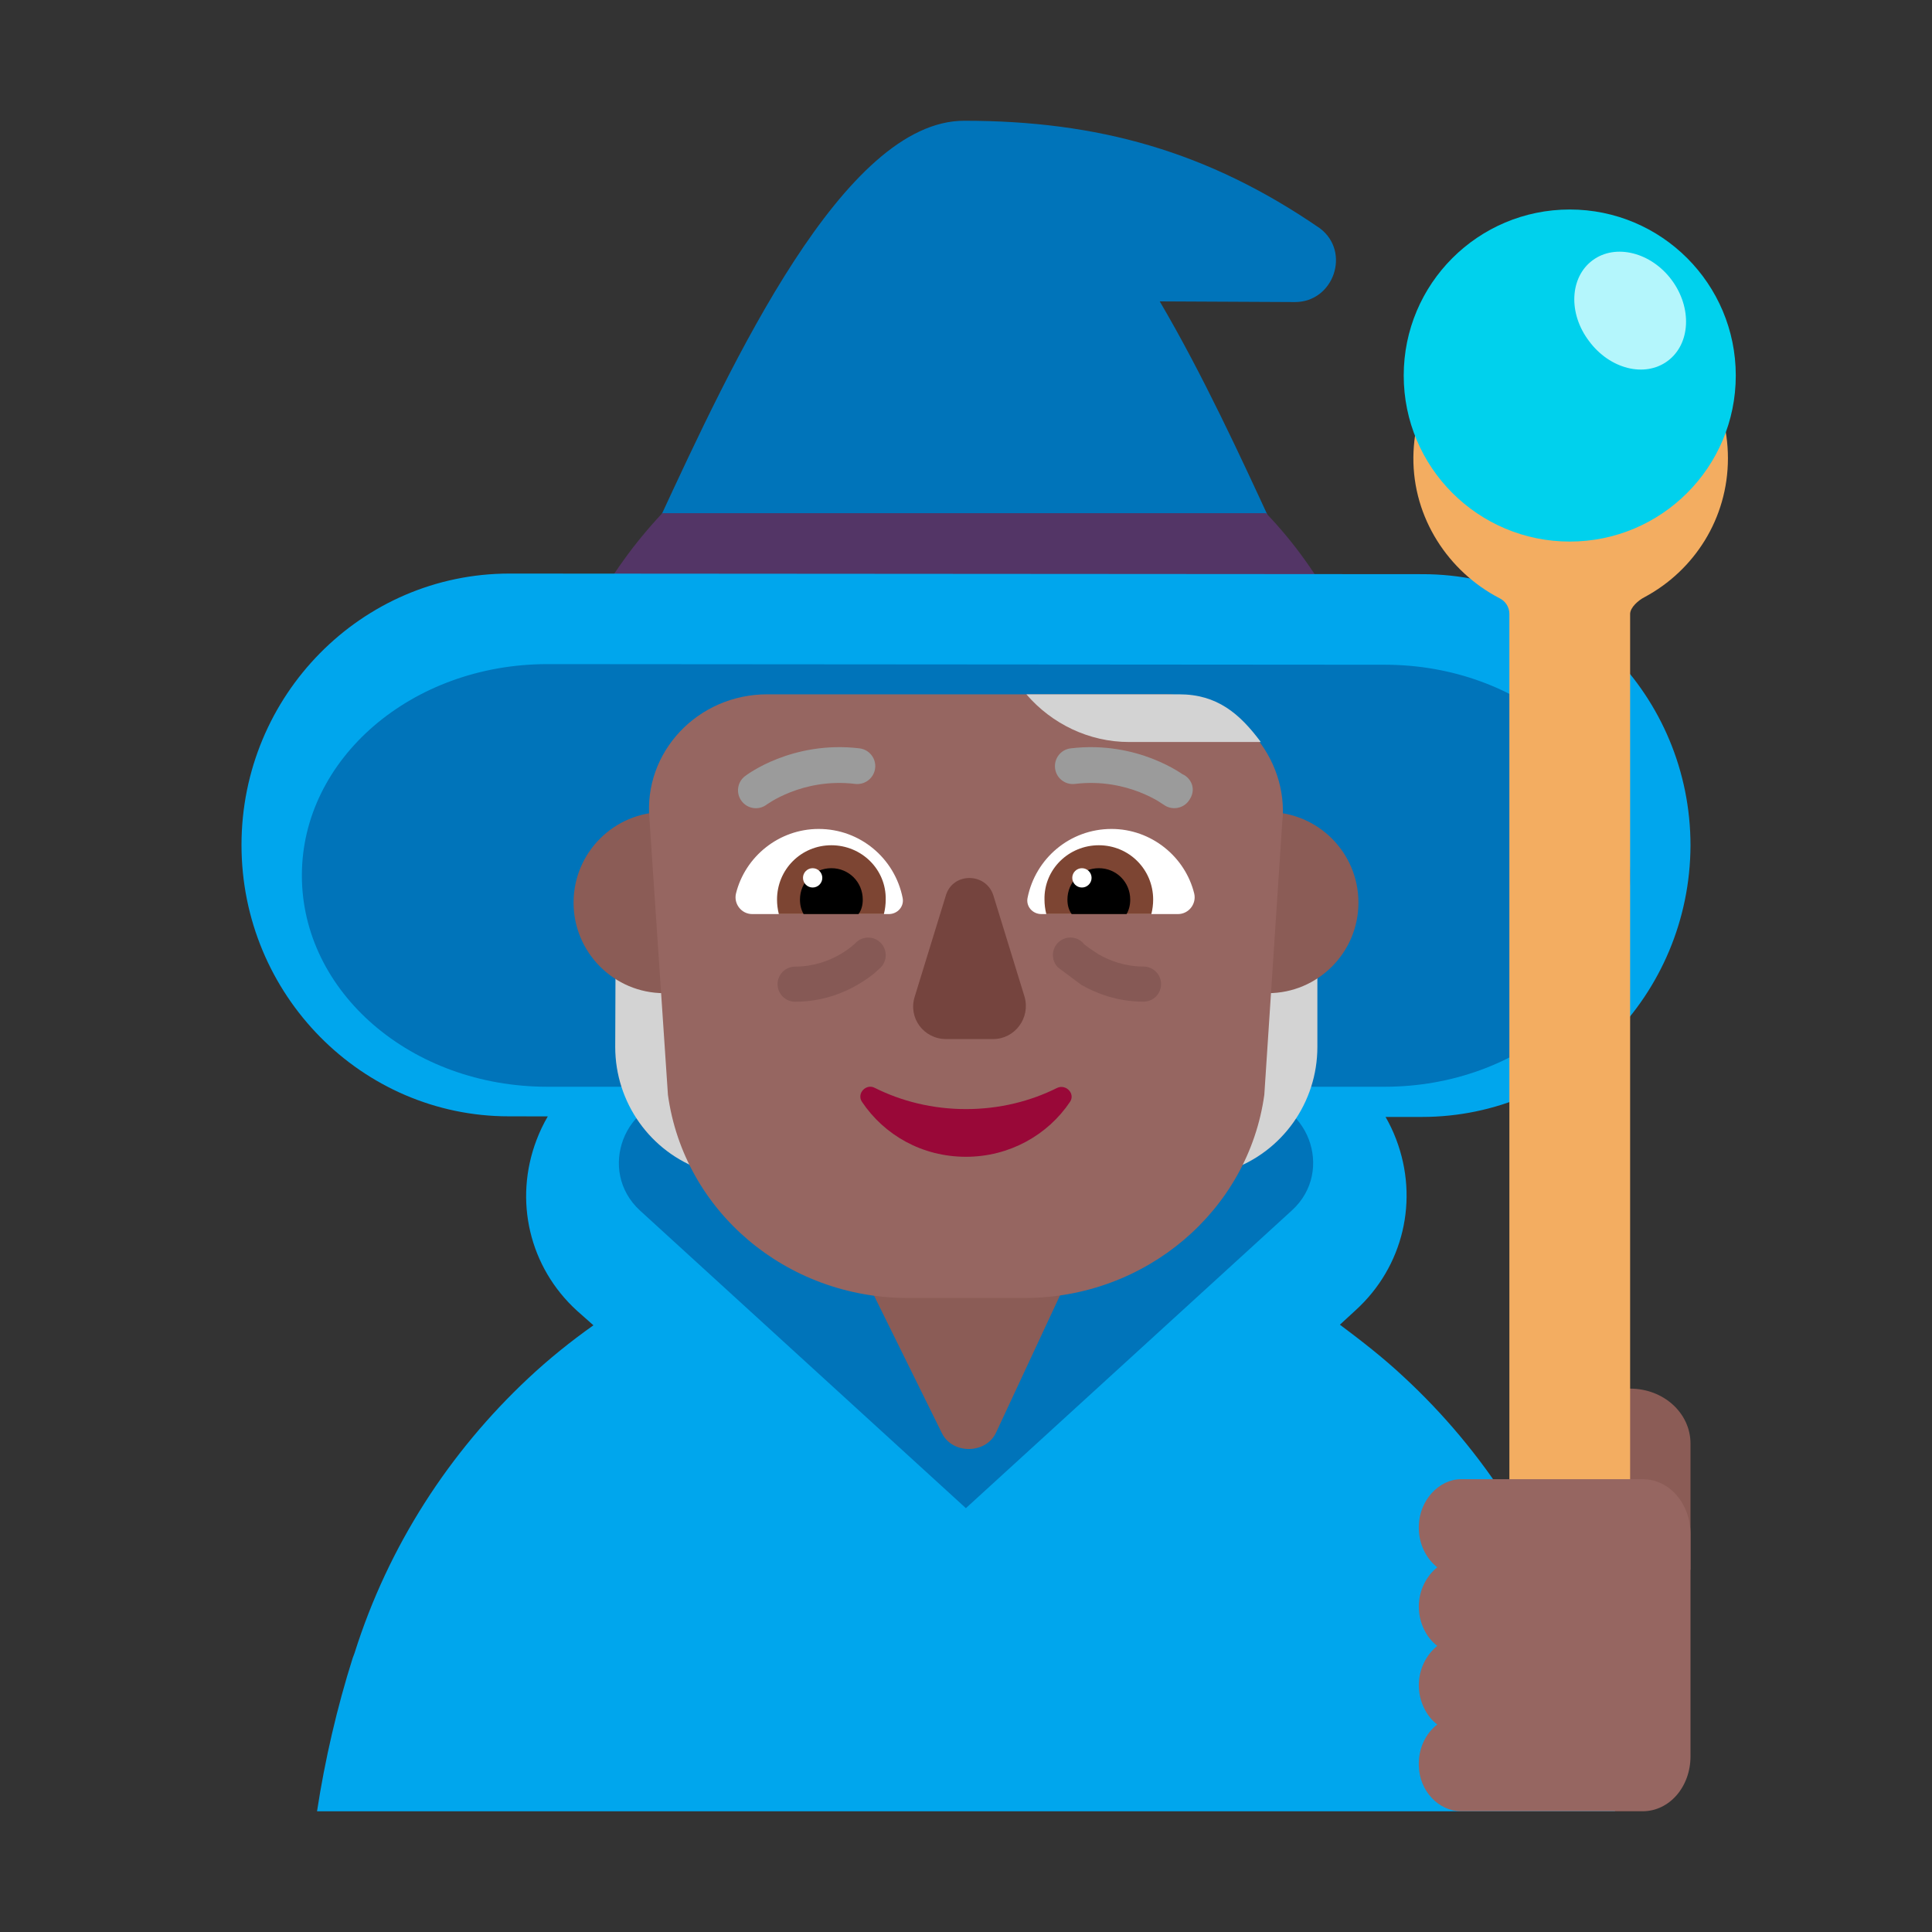 <svg enable-background="new 0 0 128 128" viewBox="0 0 128 128" xmlns="http://www.w3.org/2000/svg"><rect x="0" y="0" width="128" height="128" fill="#333333" stroke="none"/><g transform="scale(4)"><path d="m10.2 10.11-.18.35h11.9l-.17-.33c-.194-.38-.423-.875-.68-1.435-.516-1.118-1.149-2.492-1.861-3.703l2.24.011c.642 0 .928-.83.415-1.22-1.864-1.283-3.692-1.783-5.894-1.783-1.99 0-3.839 3.99-5.058 6.621-.27.582-.509 1.098-.712 1.489z" fill="#0074ba"/><path d="m9.79 10.15-.19.38h12.74l-.18-.36c-.32-.62-.72-1.18-1.19-1.67h-10c-.46.49-.86 1.04-1.18 1.65z" fill="#533566"/><path d="m22.948 18.5.604 0c2.448 0 4.438-2.016 4.448-4.495 0-2.479-1.99-4.495-4.438-4.495l-15.124-.01c-2.448 0-4.438 2.016-4.438 4.495 0 2.479 1.99 4.495 4.428 4.495l.645.001c-.072.123-.134.253-.186.39-.381 1-.12 2.11.671 2.83l.271.24c-.381.27-.741.56-1.082.88-1.302 1.22-2.314 2.77-2.875 4.55l-.03.08c-.26.82-.461 1.69-.591 2.54h21.5c-.13-.86-.321-1.74-.581-2.58-.571-1.81-1.593-3.39-2.925-4.62-.331-.31-.691-.59-1.052-.86l.261-.24c.791-.72 1.052-1.83.671-2.83-.049-.13-.108-.253-.175-.37z" fill="#00a6ed"/><path d="m9.065 18h13.87c2.241 0 4.065-1.564 4.065-3.49 0-1.936-1.814-3.5-4.065-3.5l-13.87-.01c-2.241 0-4.065 1.564-4.065 3.5s1.814 3.5 4.065 3.5z" fill="#0074ba"/><path d="m15.998 18.15 4.681.03c.976 0 1.444 1.21.717 1.87l-5.398 4.93-5.398-4.93c-.717-.66-.259-1.86.717-1.87z" fill="#0074ba"/><path d="m17.174 21.071h-1.052-1.052c-.277 0-.554-.02-.82-.071l1.351 2.738c.177.356.731.346.897-.01l1.252-2.687c-.177.02-.377.03-.576.03z" fill="#8b5c56"/><path d="m10.19 17.34.01-2.67c1.11-.02 2.21-.03 3.32-.02v5.38l-1.88-.65c-.87-.3-1.45-1.12-1.45-2.04z" fill="#d3d3d3"/><path d="m18.49 20.03v-5.3c1.11.03 2.22.07 3.33.11l0 2.5c0 .92-.58 1.74-1.45 2.04z" fill="#d3d3d3"/><path d="m12.5 14.95c0 .828-.672 1.5-1.5 1.5s-1.5-.672-1.5-1.5c0-.829.672-1.5 1.5-1.5s1.5.671 1.5 1.5z" fill="#8b5c56"/><path d="m22.5 14.95c0 .828-.672 1.5-1.5 1.5s-1.5-.672-1.5-1.5c0-.829.672-1.5 1.5-1.5s1.5.671 1.5 1.5z" fill="#8b5c56"/><path d="m21.238 13.619c0-.01 0-.01 0 0l.01-.109c.041-1.069-.838-2.01-1.951-2.01h-6.589c-1.154 0-2.053.96-1.951 2.069l.306 4.564c.266 1.931 1.961 3.366 3.974 3.366h.97.96c2.012 0 3.708-1.446 3.974-3.366z" fill="#966661"/><path d="m16 18.37c-.554 0-1.067-.13-1.508-.35-.144-.08-.308.09-.215.23.369.55.995.91 1.723.91.718 0 1.354-.36 1.723-.91.092-.14-.072-.3-.215-.23-.441.22-.954.35-1.508.35z" fill="#990838"/><path d="m12.19 14.8c.15-.61.71-1.07 1.37-1.07.69 0 1.26.49 1.39 1.14.03.14-.08.27-.23.27h-2.26c-.18 0-.31-.17-.27-.34z" fill="#fff"/><path d="m19.78 14.8c-.15-.61-.71-1.07-1.37-1.07-.69 0-1.26.49-1.39 1.14-.03.14.08.27.23.27h2.26c.18 0 .31-.17.27-.34z" fill="#fff"/><path d="m12.87 14.9c0-.5.4-.9.9-.9s.91.4.9.9c0 .08-.01.16-.03.24h-1.74c-.02-.08-.03-.16-.03-.24z" fill="#7d4533"/><path d="m19.1 14.9c0-.5-.4-.9-.9-.9s-.91.4-.9.9c0 .08.01.16.03.24h1.74c.02-.08.03-.16.03-.24z" fill="#7d4533"/><path d="m13.77 14.38c.29 0 .52.23.52.52 0 .09-.02.17-.07.24h-.91c-.04-.07-.06-.15-.06-.24 0-.29.23-.52.52-.52z"/><path d="m18.2 14.38c-.29 0-.52.23-.52.52 0 .09.02.17.07.24h.91c.04-.07.06-.15.06-.24 0-.29-.23-.52-.52-.52z"/><path d="m13.62 14.54c0 .088-.072.16-.16.16-.088 0-.16-.072-.16-.16s.072-.16.16-.16c.088 0 .16.072.16.16z" fill="#fff"/><path d="m18.08 14.54c0 .088-.072.16-.16.16s-.16-.072-.16-.16.072-.16.16-.16.16.072.16.16z" fill="#fff"/><path d="m15.67 14.82-.52 1.69c-.11.35.15.7.52.7h.78c.36 0 .62-.35.52-.7l-.52-1.69c-.13-.37-.66-.37-.78 0z" fill="#75443e"/><path d="m12.34 12.855c-.13.099-.155.285-.055.415.099.13.284.155.414.056l.003-.002c.003-.002.009-.006.016-.011.016-.011.041-.027.075-.047.068-.04.17-.094.3-.145.261-.102.631-.19 1.072-.137.163.019.31-.097.33-.259s-.096-.31-.259-.33c-.559-.067-1.029.045-1.358.173-.165.064-.295.133-.386.187-.045.027-.081.05-.107.068z" fill="#9b9b9b"/><path d="m19.271 13.326c.13.098.315.073.414-.056.149-.195.038-.388-.1-.447-.025-.017-.061-.041-.107-.068-.091-.054-.222-.122-.386-.187-.329-.128-.799-.24-1.358-.173-.163.019-.278.167-.259.33s.167.279.33.259c.441-.053.811.035 1.072.137.13.051.232.105.3.145l.091.059z" fill="#9b9b9b"/><path d="m18.7 12.29h2.183c-.35-.47-.723-.79-1.353-.79h-2.53c.42.49 1.04.79 1.7.79z" fill="#d3d3d3"/><path d="m27 23c.554 0 1 .405 1 .91v2.09h-2v-2.09c0-.504.446-.91 1-.91z" fill="#8b5c56"/><path d="m27.25 5.3c-.2-.11-.45.04-.45.27v1.62c0 .44-.36.81-.8.8-.42-.01-.77-.35-.77-.78v-1.64c0-.23-.25-.38-.45-.27-.81.44-1.36 1.29-1.37 2.27-.01 1.01.58 1.9 1.43 2.34.1.05.16.15.16.26v15.91c0 .57.47 1.04 1.04 1.04s.96-.47.96-1.04v-15.91c0-.11.14-.23.24-.28.82-.44 1.38-1.3 1.38-2.3 0-.99-.55-1.85-1.37-2.29z" fill="#f3ad61"/><path d="m26 8.97c1.519 0 2.75-1.231 2.75-2.75s-1.231-2.75-2.75-2.75-2.75 1.231-2.75 2.75 1.231 2.75 2.75 2.75z" fill="#00d1ed"/><path d="m27.69 4.64c.34.46.31 1.06-.07 1.34s-.96.13-1.3-.33c-.35-.46-.32-1.06.06-1.34s.97-.13 1.31.33z" fill="#b4f6fc"/><g fill="#764c49" opacity=".5"><path d="m17.94 15.618c-.111-.116-.295-.12-.411-.009-.116.111-.12.295-.009.412l.389.291c.241.138.593.279 1.031.279.161 0 .291-.13.291-.291s-.13-.291-.291-.291c-.312 0-.564-.1-.741-.201-.086-.055-.259-.169-.259-.189z"/><path d="m14.581 15.61c-.116-.111-.3-.107-.411.009l-.01.01c-.01.009-.026.024-.048.042-.045.036-.112.087-.201.138-.177.102-.43.201-.741.201-.161 0-.291.13-.291.291s.13.291.291.291c.438 0 .791-.14 1.031-.279.12-.069.215-.139.28-.192l.107-.097.001-.001.001-.001c.111-.116.107-.3-.009-.412z"/></g><path d="m23.5 25.275c.009-.424.333-.775.702-.775h3.006c.441 0 .792.403.792.91v3.68c0 .507-.351.91-.792.91h-3.006c-.369 0-.693-.331-.702-.755-.009-.289.117-.538.306-.682-.18-.134-.306-.383-.306-.651s.126-.507.306-.651c-.18-.134-.306-.383-.306-.651s.126-.507.306-.651c-.189-.145-.315-.403-.306-.682z" fill="#966661"/></g></svg>